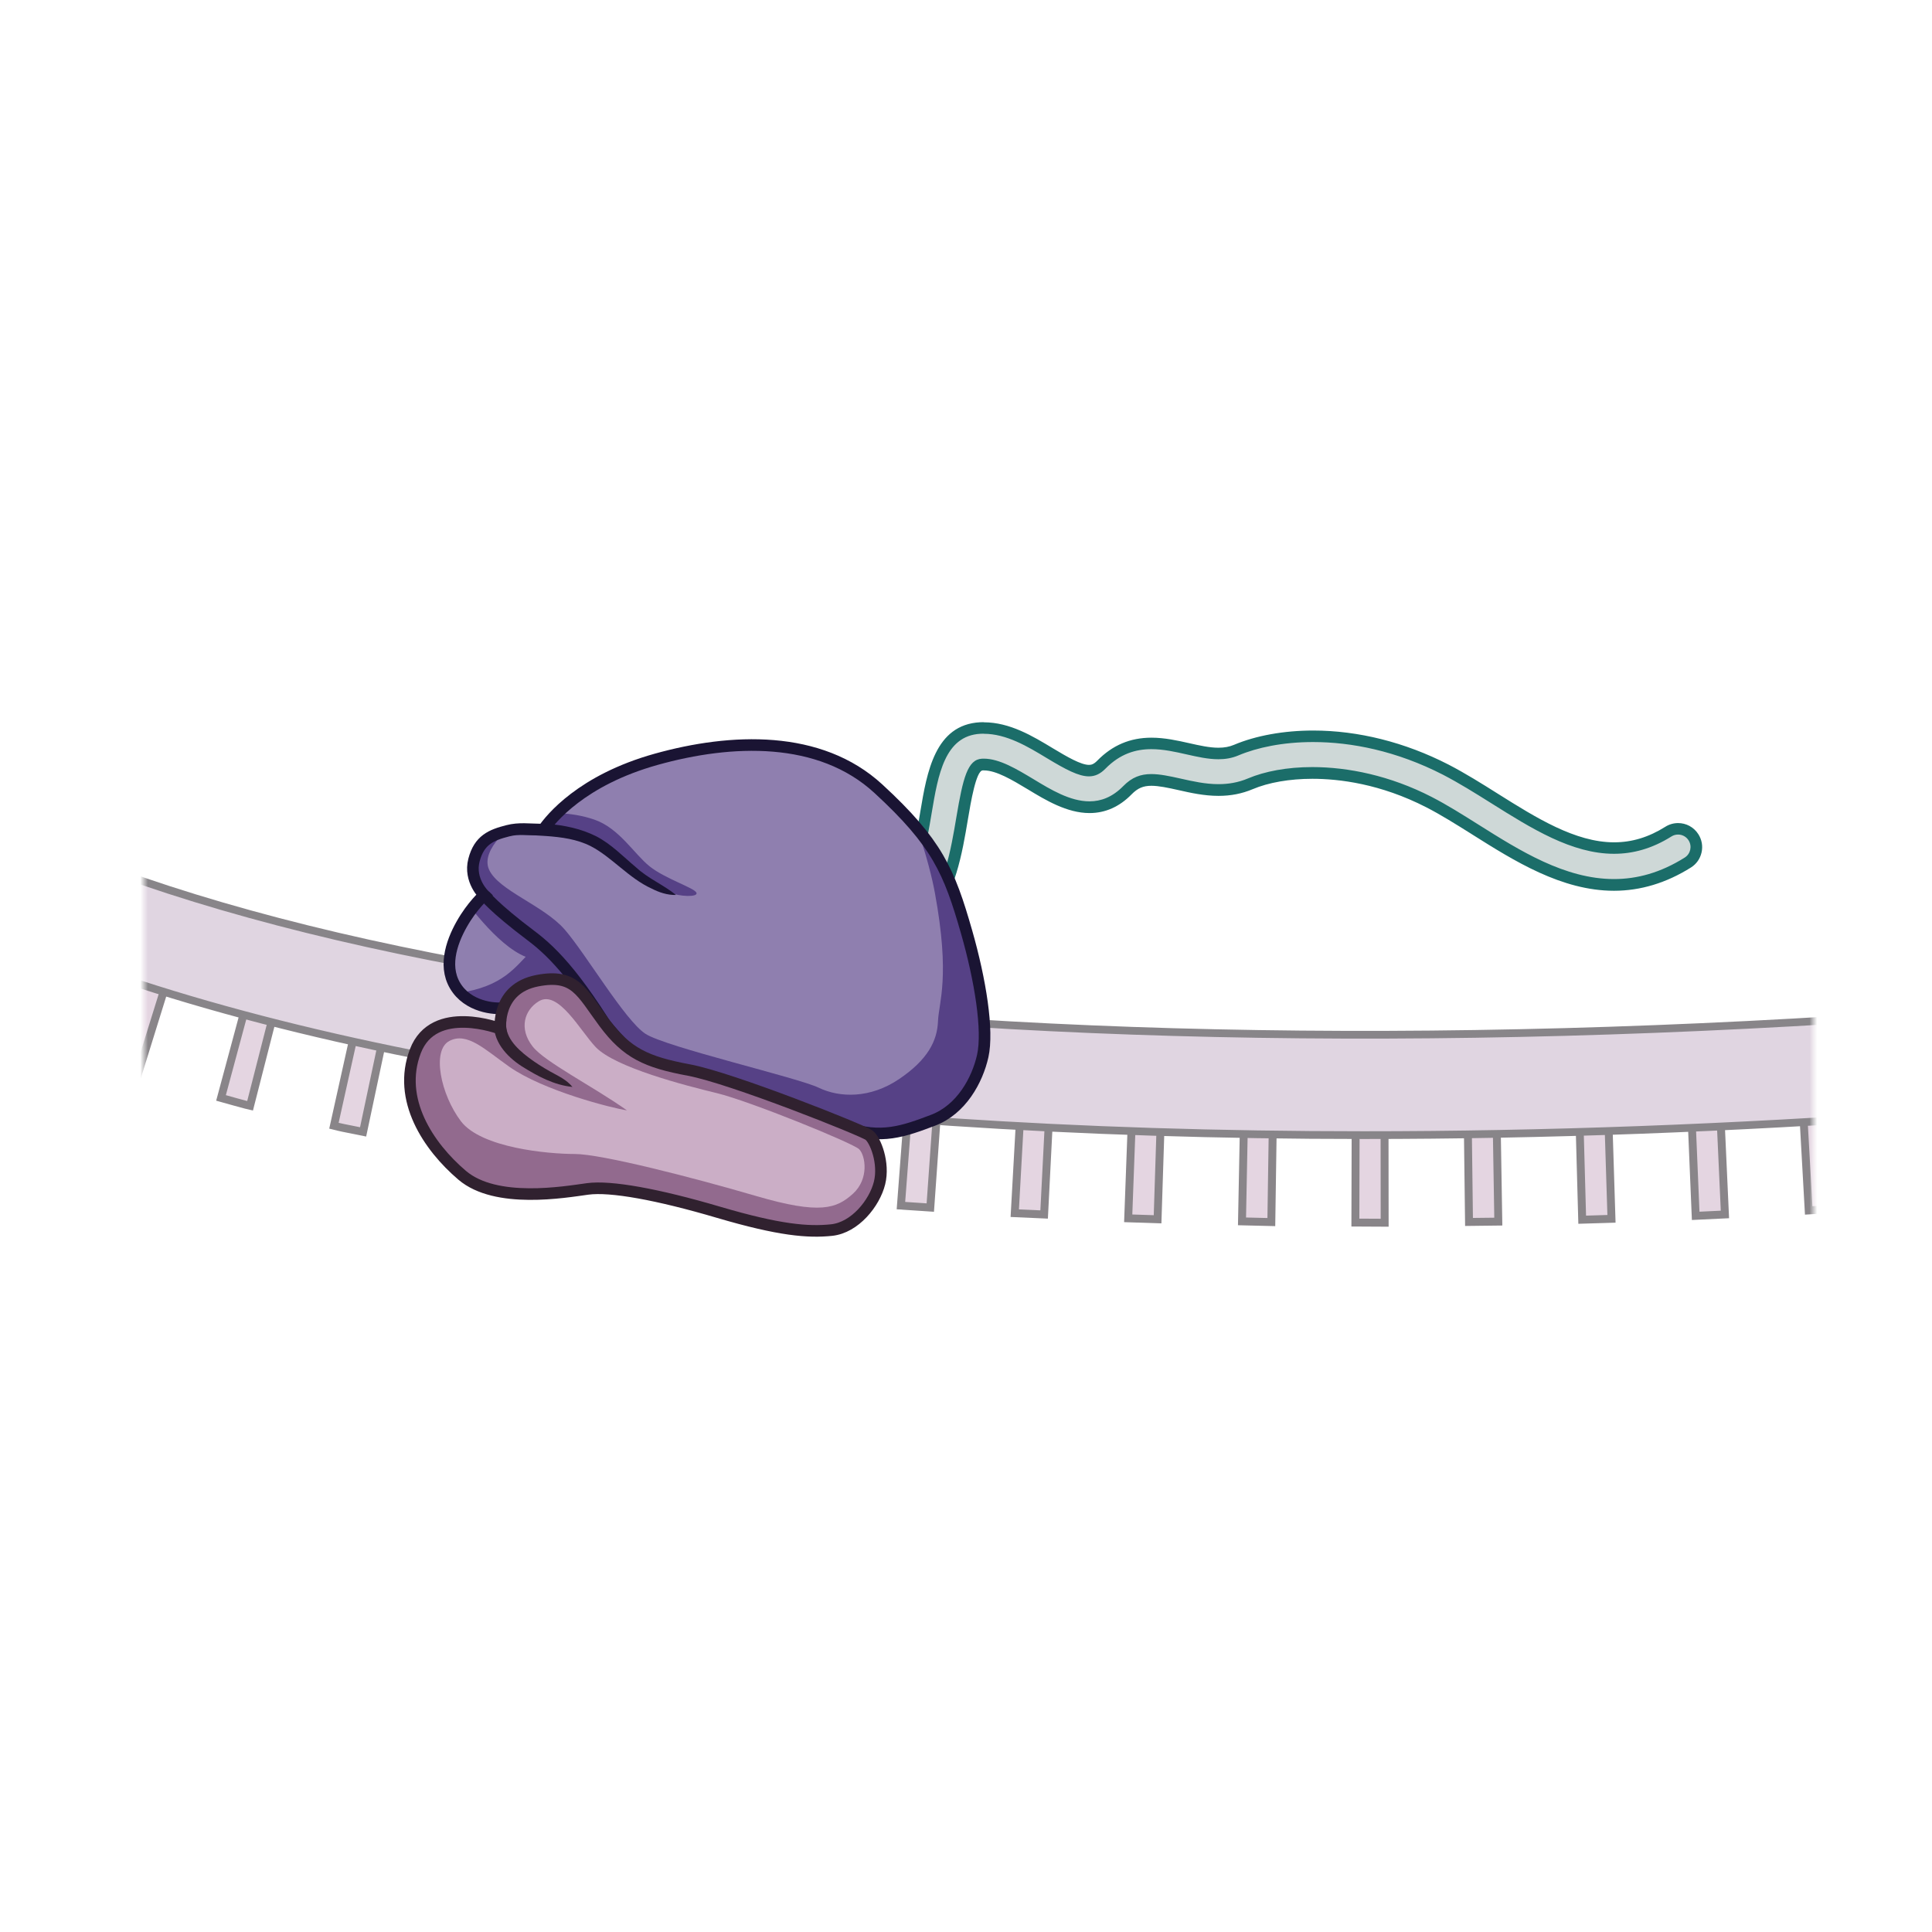 <?xml version='1.0' encoding='utf-8'?>
<ns0:svg xmlns:ns0="http://www.w3.org/2000/svg" version="1.1" viewBox="0 0 500 500">
  <ns0:defs>
    <ns0:style>
      .cls-1 {
        fill: #8f7faf;
      }

      .cls-2 {
        mask: url(#mask);
      }

      .cls-3, .cls-4 {
        fill: #e4d5e1;
      }

      .cls-5, .cls-6 {
        fill: #564186;
      }

      .cls-6, .cls-4, .cls-7, .cls-8, .cls-9, .cls-10 {
        stroke-miterlimit: 10;
      }

      .cls-6, .cls-7 {
        stroke: #1a1433;
      }

      .cls-6, .cls-7, .cls-9, .cls-10 {
        stroke-width: 3px;
      }

      .cls-11 {
        clip-path: url(#clippath-1);
      }

      .cls-12 {
        fill: #ced8d7;
      }

      .cls-13 {
        fill: #898589;
      }

      .cls-4 {
        stroke: #898589;
        stroke-width: 2.05px;
      }

      .cls-7, .cls-9 {
        fill: none;
      }

      .cls-14, .cls-10 {
        fill: #926a8e;
      }

      .cls-15 {
        fill: #1a1433;
      }

      .cls-8 {
        fill: #e0d5e1;
        stroke: #888589;
        stroke-width: 2px;
      }

      .cls-16 {
        filter: url(#luminosity-invert);
      }

      .cls-17 {
        fill: #1b6d69;
      }

      .cls-18 {
        fill: url(#linear-gradient);
      }

      .cls-19 {
        fill: #30212f;
      }

      .cls-9, .cls-10 {
        stroke: #30212f;
      }

      .cls-20 {
        clip-path: url(#clippath);
      }

      .cls-21 {
        fill: #cbaec6;
      }
    </ns0:style>
    <ns0:filter id="luminosity-invert" x="-30.21" y="131.03" width="924.17" height="234.13" color-interpolation-filters="sRGB" filterUnits="userSpaceOnUse">
      <ns0:feColorMatrix result="cm" values="-1 0 0 0 1 0 -1 0 0 1 0 0 -1 0 1 0 0 0 1 0" />
    </ns0:filter>
    <ns0:linearGradient id="linear-gradient" x1="37.27" y1="248.09" x2="469.27" y2="248.09" gradientUnits="userSpaceOnUse">
      <ns0:stop offset="0" stop-color="#fff" />
      <ns0:stop offset=".13" stop-color="#000" />
      <ns0:stop offset=".22" stop-color="#000" />
      <ns0:stop offset=".79" stop-color="#000" />
      <ns0:stop offset="1" stop-color="#fff" />
    </ns0:linearGradient>
    <ns0:mask id="mask" x="-30.21" y="131.03" width="924.17" height="234.13" maskUnits="userSpaceOnUse">
      <ns0:g class="cls-16">
        <ns0:rect class="cls-18" x="37.27" y="131.03" width="432" height="234.13" />
      </ns0:g>
    </ns0:mask>
    <ns0:clipPath id="clippath">
      <ns0:path class="cls-6" d="M118.41,256.04c-3.92-5.25-1.67-11.99,1.07-16.84,2.74-4.85,5.84-7.55,5.84-7.55,0,0-4.01-3.8-2.66-9.04s4.49-6.51,8.74-7.6c2.98-.76,5.43-.35,9.21-.3,1.89-2.73,9.84-12.8,29.23-18.21,19.39-5.41,42.31-6.37,57.5,7.63,15.2,14,18.32,21.37,22.81,37.05,3.59,12.54,5.65,25.54,4.18,32.12-1.4,6.25-5.54,13.87-12.9,16.64-7.36,2.77-13.51,5.08-22.6,1.77-10.42-3.8-17.15-6.63-25.21-9.84s-18.16-4.36-24.84-6.35c-8.14-2.43-18.1-19.4-20.24-20.55s-8.18-1.07-10.79,1.06-5.71,4.33-7.16,4.76-8.44.27-12.19-4.76Z" />
    </ns0:clipPath>
    <ns0:clipPath id="clippath-1">
      <ns0:path class="cls-10" d="M129.52,266.26s-1.14-10.4,9.55-12.46c9.82-1.89,11.38,2.93,17.28,10.86,5.89,7.92,10.97,10.22,21.96,12.27,10.99,2.05,44.94,15.59,46.59,16.84s4.01,7.21,2.72,12.4-6.35,11.53-12.4,12.17-13.51.04-29.25-4.6c-15.73-4.64-27.94-6.86-33.89-6.05-5.95.81-23.7,3.93-32.47-3.53-8.77-7.46-16.87-19.63-12.12-32.1,4.75-12.47,22.03-5.8,22.03-5.8Z" />
    </ns0:clipPath>
  </ns0:defs>
  
  <ns0:g>
    <ns0:g id="Layer_2">
      <ns0:g class="cls-2">
        <ns0:g>
          <ns0:g>
            <ns0:g>
              <ns0:polygon class="cls-4" points="18.55 237.37 11.72 234.76 -.57 265.09 6.83 267.93 18.55 237.37" />
              <ns0:path class="cls-4" d="M-7.39,226.36c-.08.13-6.44-3.31-6.44-3.31l-15.01,29.09s1.8.95,3.61,1.91c1.8,1,3.63,1.81,3.63,1.81l14.21-29.49Z" />
              <ns0:g>
                <ns0:path class="cls-3" d="M-15.05,206.01l-11,19.51s3.07,1.63,7.69,4.07c4.53,2.6,10.89,5.44,17.27,8.26,6.29,3,12.85,5.38,17.73,7.25,4.88,1.87,8.14,3.11,8.14,3.11l7.51-21.1s-3.07-1.18-7.68-2.94c-4.61-1.76-10.83-4.01-16.64-6.8-5.94-2.62-11.87-5.26-15.97-7.63-4.22-2.23-7.03-3.72-7.03-3.72Z" />
                <ns0:path class="cls-13" d="M24.15,246.87s-3.13-1.2-7.82-2.99c-4.7-1.78-10.98-4.1-17.02-6.97-6.11-2.72-12.24-5.4-16.58-7.9-4.42-2.35-7.37-3.91-7.37-3.91l9.93-17.76s2.72,1.44,6.8,3.6c3.96,2.3,9.73,4.8,15.46,7.36,5.63,2.7,11.61,4.89,16.07,6.58,4.45,1.7,7.42,2.84,7.42,2.84l-6.87,19.15M25.39,249.54l8.14-23.05s-3.18-1.22-7.94-3.04c-4.76-1.84-11.21-4.13-17.22-7.02-3.06-1.37-6.12-2.74-8.98-4.02-2.85-1.3-5.29-2.76-7.5-3.89-4.36-2.3-7.26-3.84-7.26-3.84l-12.09,21.25s3.2,1.7,8,4.24c4.73,2.7,11.31,5.72,17.95,8.62,6.54,3.13,13.37,5.57,18.44,7.52,5.08,1.94,8.46,3.23,8.46,3.23Z" />
              </ns0:g>
              <ns0:path class="cls-3" d="M32.89,228.3s-3.19-1.22-7.98-3.06c-4.78-1.85-11.26-4.15-17.31-7.06-3.08-1.38-6.16-2.76-9.04-4.05-2.87-1.31-5.33-2.78-7.56-3.92-4.39-2.32-7.32-3.87-7.32-3.87l-10.19,17.91s3.18,1.68,7.94,4.21c4.69,2.68,11.23,5.68,17.84,8.56,6.5,3.11,13.3,5.54,18.35,7.48,5.05,1.93,8.42,3.22,8.42,3.22l6.86-19.43Z" />
            </ns0:g>
            <ns0:g>
              <ns0:path class="cls-4" d="M72.83,254.47s-1.8-.42-3.57-.94c-1.78-.5-3.55-.99-3.55-.99l-8.51,31.6,3.76,1.05c1.88.55,3.76.99,3.76.99l8.11-31.71Z" />
              <ns0:polygon class="cls-4" points="45.43 246.69 38.45 244.41 28.24 275.51 35.71 277.94 45.43 246.69" />
              <ns0:g>
                <ns0:path class="cls-3" d="M34.12,227.76l-7.41,21.14s3.31,1.08,8.29,2.71c4.98,1.58,11.56,3.93,18.32,5.68,6.73,1.84,13.42,3.84,18.5,5.07,5.09,1.21,8.49,2.02,8.49,2.02l5.24-21.78s-3.28-.78-8.21-1.95c-4.91-1.19-11.32-3.12-17.79-4.88-6.52-1.68-12.75-3.92-17.51-5.43-4.74-1.55-7.9-2.58-7.9-2.58Z" />
                <ns0:path class="cls-13" d="M79.54,263.13s-3.26-.78-8.16-1.94c-4.88-1.24-11.31-3.12-17.78-4.9-6.5-1.68-12.82-3.92-17.61-5.45-4.78-1.56-7.96-2.6-7.96-2.6l6.69-19.22s3.05.99,7.63,2.49c4.59,1.46,10.62,3.61,16.91,5.23,6.24,1.71,12.44,3.53,17.16,4.73,4.75,1.13,7.92,1.88,7.92,1.88l-4.79,19.78M81.06,265.6l5.68-23.78-8.5-2.02c-5.11-1.19-11.72-3.22-18.43-5.03-6.75-1.73-13.19-4.08-18.12-5.63-4.91-1.6-8.18-2.66-8.18-2.66l-8.14,23.05s3.44,1.12,8.61,2.81c5.18,1.63,12.01,4.1,19.03,5.91,6.99,1.9,13.93,4.01,19.22,5.25,5.29,1.26,8.81,2.1,8.81,2.1Z" />
              </ns0:g>
              <ns0:path class="cls-3" d="M86.3,243.69s-3.41-.81-8.52-2.03c-5.12-1.2-11.76-3.23-18.49-5.05-6.77-1.74-13.24-4.09-18.19-5.65-4.93-1.6-8.21-2.68-8.21-2.68l-6.86,19.43s3.43,1.12,8.58,2.8c5.16,1.63,11.96,4.08,18.96,5.89,6.97,1.89,13.88,3.99,19.16,5.23,5.27,1.25,8.79,2.09,8.79,2.09l4.79-20.04Z" />
            </ns0:g>
            <ns0:g>
              <ns0:polygon class="cls-4" points="128.87 266.32 121.56 265.08 115.64 297.27 123.21 298.56 128.87 266.32" />
              <ns0:path class="cls-4" d="M100.76,260.92s-1.81-.37-3.63-.73c-1.82-.34-3.61-.8-3.61-.8l-7.1,31.95s1.88.48,3.77.83c1.89.38,3.78.76,3.78.76l6.79-32.02Z" />
              <ns0:g>
                <ns0:path class="cls-3" d="M87.48,243.05l-5.17,21.79s3.39.81,8.49,2.02c5.09,1.24,11.96,2.47,18.79,3.9,6.83,1.46,13.7,2.69,18.87,3.51,5.16.87,8.6,1.46,8.6,1.46l3.64-22.1s-3.36-.57-8.39-1.42c-5.05-.8-11.75-2-18.37-3.41-6.63-1.39-13.33-2.58-18.25-3.78-4.92-1.17-8.21-1.95-8.21-1.95Z" />
                <ns0:path class="cls-13" d="M136.21,274.54s-3.31-.56-8.28-1.4c-4.98-.78-11.58-1.99-18.15-3.38-6.57-1.36-13.18-2.58-18.08-3.73-4.9-1.17-8.16-1.94-8.16-1.94l4.67-19.81s3.17.75,7.92,1.89c4.75,1.12,11.21,2.3,17.6,3.63,6.39,1.36,12.84,2.54,17.71,3.3,4.85.82,8.09,1.37,8.09,1.37l-3.33,20.08M137.92,276.91l3.94-24.13s-3.48-.59-8.69-1.47c-5.23-.84-12.17-2.06-19.03-3.52-13.84-2.6-27.39-5.96-27.39-5.96l-5.68,23.78s14.07,3.49,28.32,6.16c7.09,1.51,14.23,2.77,19.6,3.63,5.36.91,8.93,1.51,8.93,1.51Z" />
              </ns0:g>
              <ns0:path class="cls-3" d="M141.55,254.68s-3.48-.59-8.71-1.48c-5.24-.84-12.2-2.06-19.08-3.53-13.87-2.61-27.46-5.98-27.46-5.98l-4.79,20.04s14.03,3.48,28.25,6.15c7.07,1.51,14.19,2.76,19.55,3.62,5.35.91,8.91,1.51,8.91,1.51l3.32-20.34Z" />
            </ns0:g>
            <ns0:g>
              <ns0:polygon class="cls-4" points="185.74 274.54 178.36 273.7 174.35 306.18 181.94 307.04 185.74 274.54" />
              <ns0:polygon class="cls-4" points="157.28 270.84 149.93 269.8 145.02 302.16 152.61 303.23 157.28 270.84" />
              <ns0:g>
                <ns0:path class="cls-3" d="M142.69,253.96l-3.59,22.11s3.45.56,8.61,1.41c5.19.73,12.1,1.7,19.02,2.67,6.9,1.05,13.86,1.75,19.06,2.35,5.2.59,8.67.99,8.67.99l2.42-22.27s-3.4-.39-8.51-.97c-5.1-.6-11.93-1.28-18.67-2.31-6.77-.95-13.53-1.9-18.6-2.61-5.04-.82-8.41-1.37-8.41-1.37Z" />
                <ns0:path class="cls-13" d="M193.55,282.35s-3.34-.38-8.35-.95c-5.01-.58-11.69-1.26-18.34-2.27-6.65-.93-13.31-1.87-18.3-2.57-4.99-.7-8.29-1.33-8.29-1.33l3.24-20.09s3.22.62,8.11,1.3c4.89.69,11.41,1.6,17.94,2.52,6.51.99,13.08,1.66,18,2.23,4.92.56,8.2.93,8.2.93l-2.21,20.23M195.38,284.62l2.62-24.31s-3.53-.4-8.81-1c-5.28-.62-12.36-1.32-19.35-2.38-7.01-.98-14.02-1.97-19.27-2.7-5.22-.87-8.7-1.44-8.7-1.44l-3.94,24.13s3.58.59,8.94,1.48c5.38.76,12.56,1.76,19.74,2.77,7.17,1.09,14.38,1.8,19.78,2.44,5.4.61,9,1.02,9,1.02Z" />
              </ns0:g>
              <ns0:path class="cls-3" d="M197.79,262.22s-3.53-.4-8.83-1c-5.29-.62-12.38-1.32-19.38-2.39-7.02-.98-14.04-1.97-19.31-2.71-5.23-.87-8.72-1.45-8.72-1.45l-3.32,20.34s3.57.59,8.92,1.48c5.37.75,12.54,1.76,19.7,2.76,7.15,1.09,14.36,1.8,19.75,2.43,5.39.61,8.99,1.02,8.99,1.02l2.2-20.49Z" />
            </ns0:g>
            <ns0:g>
              <ns0:polygon class="cls-4" points="243.07 279.87 235.64 279.38 233.16 312.01 240.76 312.52 243.07 279.87" />
              <ns0:polygon class="cls-4" points="214.41 277.53 207.01 276.87 203.8 309.44 211.39 310.12 214.41 277.53" />
              <ns0:g>
                <ns0:path class="cls-3" d="M198.89,261.45l-2.38,22.27s3.47.37,8.68.93c5.22.47,12.17,1.09,19.13,1.71,6.95.68,13.92,1.14,19.15,1.47,5.23.35,8.71.58,8.71.58l1.43-22.35s-3.43-.23-8.57-.57c-5.15-.33-12.01-.77-18.84-1.44-6.84-.61-13.67-1.22-18.8-1.68-5.11-.55-8.52-.91-8.52-.91Z" />
                <ns0:path class="cls-13" d="M251.22,287.31s-3.35-.22-8.38-.56c-5.03-.31-11.74-.77-18.43-1.42-6.69-.6-13.39-1.19-18.41-1.64-5.02-.42-8.35-.87-8.35-.87l2.14-20.24s3.27.45,8.21.86c4.94.44,11.53,1.03,18.12,1.62,6.58.64,13.19,1.09,18.15,1.4,4.96.33,8.26.55,8.26.55l-1.31,20.31M253.15,289.49l1.54-24.4s-3.55-.24-8.89-.59c-5.33-.34-12.44-.79-19.52-1.49-7.08-.63-14.17-1.26-19.48-1.74-5.29-.58-8.82-.96-8.82-.96l-2.62,24.31s3.6.39,9.01.98c5.41.48,12.63,1.13,19.85,1.77,7.21.71,14.45,1.17,19.87,1.52,5.42.36,9.04.6,9.04.6Z" />
              </ns0:g>
              <ns0:path class="cls-3" d="M254.58,267.01s-3.56-.24-8.9-.59c-5.34-.34-12.46-.79-19.55-1.49-7.09-.63-14.19-1.26-19.51-1.74-5.3-.58-8.84-.97-8.84-.97l-2.2,20.49s3.6.39,8.99.98c5.41.48,12.62,1.13,19.82,1.77,7.2.71,14.43,1.16,19.85,1.51,5.42.36,9.03.6,9.03.6l1.3-20.56Z" />
            </ns0:g>
            <ns0:g>
              <ns0:polygon class="cls-4" points="300.63 282.84 293.19 282.59 291.98 315.3 299.58 315.55 300.63 282.84" />
              <ns0:polygon class="cls-4" points="271.88 281.63 264.44 281.29 262.62 313.97 270.22 314.31 271.88 281.63" />
              <ns0:g>
                <ns0:path class="cls-3" d="M255.65,266.18l-1.4,22.35,8.71.58c5.23.24,12.21.56,19.19.89,13.95.75,27.92.98,27.92.98l.59-22.39s-13.79-.23-27.54-.96c-6.88-.32-13.75-.64-18.91-.87-5.15-.34-8.57-.57-8.57-.57Z" />
                <ns0:path class="cls-13" d="M309.07,289.93s-13.45-.23-26.87-.95c-6.72-.31-13.43-.61-18.47-.84-5.03-.33-8.38-.56-8.38-.56l1.25-20.31s3.31.22,8.26.55c4.97.23,11.6.53,18.23.83,13.25.71,26.53.94,26.53.94l-.55,20.34M311.08,292.03l.63-24.44s-14.29-.22-28.54-.99c-7.13-.33-14.25-.67-19.59-.92-5.33-.35-8.89-.59-8.89-.59l-1.54,24.4s3.62.24,9.04.6c5.43.26,12.67.6,19.91.94,14.48.78,28.98,1,28.98,1Z" />
              </ns0:g>
              <ns0:path class="cls-3" d="M311.67,269.51s-14.31-.22-28.57-.99c-7.13-.33-14.27-.67-19.62-.92-5.34-.36-8.9-.59-8.9-.59l-1.3,20.56s3.61.24,9.03.6c5.42.25,12.66.59,19.89.93,14.46.77,28.94,1,28.94,1l.53-20.6Z" />
            </ns0:g>
            <ns0:g>
              <ns0:polygon class="cls-4" points="358.31 283.71 350.86 283.67 350.77 316.4 358.35 316.44 358.31 283.71" />
              <ns0:polygon class="cls-4" points="329.51 283.55 322.07 283.37 321.43 316.09 329.02 316.27 329.51 283.55" />
              <ns0:g>
                <ns0:path class="cls-3" d="M312.71,268.64l-.57,22.39s3.49.09,8.73.22c5.24.18,12.22.25,19.21.26,6.99.04,13.97.08,19.21.11,5.24-.03,8.73-.05,8.73-.05l-.14-22.4s-3.45.02-8.63.05c-5.17-.03-12.07-.07-18.97-.11-6.9-.01-13.8-.08-18.96-.26-5.17-.13-8.61-.22-8.61-.22Z" />
                <ns0:path class="cls-13" d="M366.99,290.56s-13.45-.04-26.9-.07c-6.72-.02-13.45-.07-18.49-.25-5.04-.13-8.4-.21-8.4-.21l.5-20.34s3.32.08,8.3.21c4.98.17,11.62.22,18.27.24,13.3.04,26.59.07,26.59.07l.12,20.35M369.07,292.58l-.17-24.45s-3.58.03-8.94.07c-5.36-.03-12.51-.07-19.66-.11-7.15,0-14.3-.1-19.65-.28-5.36-.13-8.93-.22-8.93-.22l-.63,24.44s3.62.09,9.06.23c5.43.18,12.68.28,19.93.28,7.25.04,14.5.08,19.93.11,5.44-.04,9.06-.07,9.06-.07Z" />
              </ns0:g>
              <ns0:path class="cls-3" d="M368.91,270.06s-3.58.03-8.95.07c-5.37-.03-12.53-.07-19.68-.11-7.16,0-14.31-.1-19.67-.28-5.36-.13-8.94-.22-8.94-.22l-.53,20.6s3.62.09,9.05.23c5.43.18,12.67.28,19.91.28,7.24.04,14.48.08,19.91.11,5.43-.04,9.05-.07,9.05-.07l-.14-20.61Z" />
            </ns0:g>
            <ns0:g>
              <ns0:polygon class="cls-4" points="416.02 282.71 408.57 282.94 409.47 315.66 417.05 315.43 416.02 282.71" />
              <ns0:polygon class="cls-4" points="387.22 283.42 379.77 283.52 380.18 316.24 387.76 316.15 387.22 283.42" />
              <ns0:g>
                <ns0:path class="cls-3" d="M369.93,269.15l.17,22.4s13.97-.19,27.94-.37c13.97-.43,27.93-.85,27.93-.85l-.81-22.38-27.62.84c-13.81.18-27.62.37-27.62.37Z" />
                <ns0:path class="cls-13" d="M424.9,289.33s-13.44.41-26.89.82c-13.45.18-26.9.36-26.9.36l-.16-20.35s13.3-.18,26.61-.36c13.31-.41,26.61-.81,26.61-.81l.73,20.34M427.04,291.31l-.9-24.43-28.63.87c-14.31.19-28.62.38-28.62.38l.17,24.45s14.5-.19,28.99-.39c14.49-.44,28.98-.88,28.98-.88Z" />
              </ns0:g>
              <ns0:path class="cls-3" d="M426.21,268.8s-14.33.44-28.66.87l-28.65.38.14,20.61s14.48-.19,28.96-.39c14.48-.44,28.95-.88,28.95-.88l-.76-20.59Z" />
            </ns0:g>
            <ns0:g>
              <ns0:polygon class="cls-4" points="473.7 280.11 466.26 280.58 468.09 313.26 475.64 312.79 473.7 280.11" />
              <ns0:polygon class="cls-4" points="444.92 281.6 437.47 281.96 438.84 314.66 446.41 314.3 444.92 281.6" />
              <ns0:g>
                <ns0:path class="cls-3" d="M427.2,267.87l.83,22.38s13.96-.63,27.92-1.27c13.96-.56,27.9-1.61,27.9-1.61l-1.43-22.35s-13.8,1.04-27.61,1.59c-13.81.63-27.62,1.25-27.62,1.25Z" />
                <ns0:path class="cls-13" d="M482.76,286.42s-13.42,1-26.86,1.54c-13.44.62-26.87,1.24-26.87,1.24l-.77-20.34,26.61-1.22c13.31-.54,26.6-1.53,26.6-1.53l1.29,20.31M484.95,288.34l-1.57-24.4s-3.58.23-8.94.58c-5.36.39-12.52.76-19.67,1.08-14.31.64-28.62,1.28-28.62,1.28l.9,24.43s14.48-.65,28.97-1.3c7.24-.32,14.48-.7,19.9-1.09,5.43-.35,9.04-.59,9.04-.59Z" />
              </ns0:g>
              <ns0:path class="cls-3" d="M483.51,265.86s-3.58.23-8.95.58c-5.37.39-12.53.77-19.69,1.08-14.33.64-28.65,1.29-28.65,1.29l.76,20.59s14.47-.65,28.94-1.3c7.24-.32,14.47-.7,19.89-1.09,5.42-.35,9.03-.58,9.03-.58l-1.32-20.56Z" />
            </ns0:g>
            <ns0:g>
              <ns0:polygon class="cls-4" points="531.3 275.91 523.87 276.52 526.56 309.14 534.11 308.52 531.3 275.91" />
              <ns0:polygon class="cls-4" points="502.57 278.25 495.13 278.73 497.39 311.38 504.95 310.89 502.57 278.25" />
              <ns0:g>
                <ns0:path class="cls-3" d="M484.47,264.89l1.45,22.35s3.49-.23,8.72-.56c5.23-.3,12.2-.8,19.16-1.41,13.93-1.15,27.85-2.29,27.85-2.29l-2.02-22.31s-13.79,1.13-27.57,2.27c-6.89.6-13.79,1.1-18.97,1.4-5.18.33-8.63.56-8.63.56Z" />
                <ns0:path class="cls-13" d="M540.53,282.06s-13.41,1.1-26.81,2.19c-6.7.58-13.41,1.07-18.44,1.36-5.03.33-8.39.54-8.39.54l-1.33-20.31,8.31-.54c4.99-.29,11.63-.78,18.27-1.35,13.28-1.08,26.57-2.17,26.57-2.17l1.82,20.27M542.77,283.9l-2.21-24.35s-14.29,1.18-28.58,2.37c-7.14.62-14.29,1.12-19.66,1.44-5.36.35-8.94.58-8.94.58l1.57,24.4s3.62-.23,9.04-.59c5.43-.32,12.66-.83,19.88-1.46,14.45-1.2,28.9-2.39,28.9-2.39Z" />
              </ns0:g>
              <ns0:path class="cls-3" d="M540.74,261.47s-14.3,1.18-28.6,2.37c-7.15.62-14.31,1.12-19.68,1.44-5.37.35-8.95.58-8.95.58l1.32,20.56s3.61-.23,9.03-.59c5.42-.32,12.65-.83,19.86-1.46,14.44-1.2,28.87-2.39,28.87-2.39l-1.86-20.52Z" />
            </ns0:g>
            <ns0:g>
              <ns0:polygon class="cls-4" points="588.78 270.21 581.37 271.06 584.9 303.6 592.42 302.74 588.78 270.21" />
              <ns0:polygon class="cls-4" points="560.11 273.23 552.68 273.96 555.8 306.54 563.33 305.8 560.11 273.23" />
              <ns0:g>
                <ns0:path class="cls-3" d="M541.67,260.47l2.04,22.31s13.91-1.36,27.82-2.72c13.89-1.54,27.78-3.09,27.78-3.09l-2.58-22.25s-13.75,1.53-27.51,3.06c-13.77,1.35-27.54,2.7-27.54,2.7Z" />
                <ns0:path class="cls-13" d="M598.16,276.07s-13.37,1.48-26.74,2.97c-13.39,1.31-26.78,2.62-26.78,2.62l-1.86-20.26s13.27-1.3,26.54-2.6c13.25-1.47,26.5-2.94,26.5-2.94l2.33,20.22M600.45,277.87l-2.83-24.28s-14.26,1.59-28.51,3.17c-14.27,1.4-28.55,2.8-28.55,2.8l2.21,24.35s14.43-1.41,28.86-2.83c14.41-1.6,28.82-3.2,28.82-3.2Z" />
              </ns0:g>
              <ns0:path class="cls-3" d="M597.84,255.49s-14.27,1.59-28.54,3.17c-14.29,1.4-28.57,2.8-28.57,2.8l1.86,20.52,28.83-2.82c14.4-1.6,28.79-3.2,28.79-3.2l-2.38-20.47Z" />
            </ns0:g>
            <ns0:g>
              <ns0:polygon class="cls-4" points="646.11 263.12 638.72 264.08 643.06 296.52 650.56 295.54 646.11 263.12" />
              <ns0:polygon class="cls-4" points="617.52 266.86 610.12 267.77 614.05 300.27 621.56 299.34 617.52 266.86" />
              <ns0:g>
                <ns0:path class="cls-3" d="M598.76,254.49l2.6,22.25s13.89-1.51,27.74-3.42c13.86-1.81,27.73-3.61,27.73-3.61l-2.92-22.21s-13.84,1.8-27.68,3.6c-13.71,1.89-27.47,3.38-27.47,3.38Z" />
                <ns0:path class="cls-13" d="M655.66,268.82s-13.35,1.74-26.7,3.48c-13.33,1.83-26.7,3.3-26.7,3.3l-2.37-20.21s13.25-1.45,26.47-3.27c13.31-1.73,26.62-3.47,26.62-3.47l2.69,20.17M657.98,270.59l-3.15-24.24s-14.37,1.87-28.74,3.74c-14.21,1.96-28.47,3.5-28.47,3.5l2.83,24.28s14.42-1.56,28.78-3.53l28.76-3.74Z" />
              </ns0:g>
              <ns0:path class="cls-3" d="M655.08,248.25s-14.37,1.87-28.74,3.74c-14.22,1.96-28.5,3.5-28.5,3.5l2.38,20.47s14.4-1.56,28.76-3.53c14.38-1.87,28.75-3.74,28.75-3.74l-2.65-20.43Z" />
            </ns0:g>
            <ns0:g>
              <ns0:polygon class="cls-4" points="704.5 257.27 696.93 257.73 699.21 290.38 706.43 289.95 704.5 257.27" />
              <ns0:polygon class="cls-4" points="675.27 259.61 667.72 260.38 671.38 292.91 678.57 292.17 675.27 259.61" />
              <ns0:g>
                <ns0:path class="cls-3" d="M656.03,247.23l2.85,22.22s3.47-.44,8.69-1.1c5.23-.5,12.19-1.33,19.17-1.88,13.95-1.24,27.95-1.85,27.95-1.85l-1.02-22.38s-14.42.63-28.83,1.9c-7.21.57-14.41,1.42-19.81,1.94-5.39.68-8.99,1.14-8.99,1.14Z" />
                <ns0:path class="cls-13" d="M713.6,263.65s-13.5.61-26.95,1.8c-6.73.52-13.44,1.33-18.49,1.81-5.03.63-8.38,1.04-8.38,1.04l-2.55-20.19s3.46-.43,8.65-1.08c5.2-.5,12.12-1.32,19.05-1.86,13.86-1.23,27.73-1.85,27.73-1.85l.95,20.33M715.76,265.61l-1.08-24.42s-14.97.63-29.94,1.94c-7.48.6-14.96,1.46-20.57,2.04-5.6.71-9.34,1.18-9.34,1.18l3.15,24.25s3.6-.46,8.99-1.14c5.41-.55,12.62-1.38,19.84-1.96,14.45-1.27,28.94-1.88,28.94-1.88Z" />
              </ns0:g>
              <ns0:path class="cls-3" d="M714.77,243.11s-14.94.63-29.86,1.94c-7.46.6-14.92,1.46-20.51,2.03-5.59.71-9.31,1.18-9.31,1.18l2.65,20.43s3.61-.46,9.02-1.14c5.43-.55,12.65-1.39,19.9-1.97,14.49-1.28,29.02-1.89,29.02-1.89l-.91-20.59Z" />
            </ns0:g>
            <ns0:g>
              <ns0:polygon class="cls-4" points="763.16 256.07 755.59 255.98 755.35 288.71 762.62 288.79 763.16 256.07" />
              <ns0:polygon class="cls-4" points="733.88 256.12 726.31 256.3 727.28 289.01 734.53 288.84 733.88 256.12" />
              <ns0:g>
                <ns0:path class="cls-3" d="M715.8,242.17l.96,22.38s13.99-.59,28-.7c14-.05,28,.34,28,.34l.63-22.39s-14.37-.4-28.77-.34c-14.4.11-28.82.72-28.82.72Z" />
                <ns0:path class="cls-13" d="M771.75,263.14s-13.5-.36-27-.31c-13.5.11-27,.66-27,.66l-.84-20.33s13.87-.57,27.72-.68c13.85-.05,27.67.32,27.67.32l-.55,20.34M773.76,265.24l.72-24.44s-14.92-.43-29.87-.37c-14.95.11-29.93.76-29.93.76l1.08,24.42s14.49-.62,28.99-.73c14.5-.06,29,.36,29,.36Z" />
              </ns0:g>
              <ns0:path class="cls-3" d="M774.42,242.72s-14.88-.43-29.8-.37c-14.92.11-29.85.75-29.85.75l.91,20.59s14.53-.62,29.07-.73c14.54-.06,29.07.36,29.07.36l.61-20.6Z" />
            </ns0:g>
            <ns0:g>
              <ns0:polygon class="cls-4" points="821.68 259 814.13 258.43 811.7 291.07 818.98 291.62 821.68 259" />
              <ns0:polygon class="cls-4" points="792.5 257.06 784.94 256.72 783.56 289.42 790.84 289.74 792.5 257.06" />
              <ns0:g>
                <ns0:path class="cls-3" d="M775.51,241.85l-.69,22.39s14,.43,27.97,1.33c13.97.87,27.91,2.18,27.91,2.18l2.07-22.3s-14.26-1.34-28.58-2.23c-14.32-.92-28.68-1.36-28.68-1.36Z" />
                <ns0:path class="cls-13" d="M829.77,266.63s-13.44-1.25-26.91-2.09c-13.47-.86-26.97-1.29-26.97-1.29l.65-20.34s13.82.44,27.59,1.32c13.78.86,27.5,2.14,27.5,2.14l-1.86,20.26M831.64,268.85l2.29-24.34s-14.8-1.4-29.67-2.33c-14.86-.95-29.78-1.38-29.78-1.38l-.72,24.44s14.5.43,28.97,1.35c14.47.91,28.91,2.27,28.91,2.27Z" />
              </ns0:g>
              <ns0:path class="cls-3" d="M833.75,246.43s-14.78-1.4-29.61-2.33c-14.83-.94-29.72-1.38-29.72-1.38l-.61,20.6s14.53.43,29.04,1.35c14.51.91,28.97,2.28,28.97,2.28l1.93-20.52Z" />
            </ns0:g>
            <ns0:g>
              <ns0:polygon class="cls-4" points="879.83 265.55 872.34 264.53 867.99 296.97 875.24 297.96 879.83 265.55" />
              <ns0:polygon class="cls-4" points="850.86 261.86 843.34 261.06 839.91 293.61 847.18 294.39 850.86 261.86" />
              <ns0:g>
                <ns0:path class="cls-3" d="M834.89,245.63l-2.12,22.3s13.94,1.33,27.83,3.05c13.89,1.72,27.74,3.81,27.74,3.81l3.34-22.15s-14.13-2.13-28.33-3.89c-14.2-1.76-28.46-3.12-28.46-3.12Z" />
                <ns0:path class="cls-13" d="M887.46,273.62s-13.34-2-26.74-3.66c-13.39-1.66-26.83-2.96-26.83-2.96l1.95-20.26s13.72,1.32,27.37,3.02c13.66,1.69,27.25,3.73,27.25,3.73l-3.01,20.13M889.21,275.94l3.67-24.17s-14.66-2.22-29.4-4.04c-14.74-1.82-29.54-3.22-29.54-3.22l-2.29,24.34s14.44,1.36,28.83,3.14c14.39,1.78,28.73,3.95,28.73,3.95Z" />
              </ns0:g>
              <ns0:path class="cls-3" d="M892.59,253.67s-14.64-2.21-29.35-4.04c-14.71-1.82-29.49-3.21-29.49-3.21l-1.93,20.52s14.47,1.36,28.89,3.14c14.42,1.79,28.78,3.96,28.78,3.96l3.09-20.37Z" />
            </ns0:g>
          </ns0:g>
          <ns0:path class="cls-8" d="M889.94,277.42c-87.48-13.29-166.76-15.15-235.65-5.57-106.21,14.79-208.42,21.92-301.3,21.92-148.84,0-273.78-18.29-353.12-52.67,2.19-12.18,4-15.81,6.33-25.12,121.12,54.72,372.15,68.22,644.54,30.3,71.36-9.94,153.15-8.05,243.07,5.6" />
          <ns0:g>
            <ns0:path class="cls-12" d="M199.26,252.68c-1.26,0-2.05-.04-2.24-.04-2.58-.12-4.6-2.34-4.48-4.94.13-2.53,2.21-4.51,4.72-4.51.07,0,.15,0,.22,0,.08,0,.62.02,1.51.02,5.66,0,24.8-.81,33.33-11.17,4.63-5.63,6.08-14.29,7.36-21.94,1.66-9.91,3.55-21.13,14.03-21.69.29-.02.59-.02.88-.02,6.31,0,12.04,3.46,17.1,6.52,4.85,2.92,7.9,4.51,10.12,4.51,1.18,0,2.17-.47,3.2-1.53,3.63-3.71,7.87-5.51,12.97-5.51,3.27,0,6.39.7,9.4,1.38,2.81.63,5.44,1.22,7.93,1.22,1.71,0,3.22-.28,4.6-.87,5.47-2.31,12.54-3.58,19.91-3.58,11.44,0,23.3,2.98,34.29,8.62,4.36,2.25,8.6,4.92,12.71,7.51,10.07,6.32,20.4,12.8,30.88,12.8h0c4.91,0,9.51-1.39,14.05-4.25.76-.48,1.63-.73,2.52-.73.78,0,1.54.19,2.23.56.72.39,1.34.96,1.78,1.66.67,1.06.89,2.33.61,3.56-.28,1.23-1.02,2.28-2.09,2.95-6.19,3.89-12.43,5.79-19.1,5.79-13.15,0-25.24-7.62-35.91-14.34l-.23-.14c-4.1-2.57-7.97-5.01-11.77-6.95-12.16-6.24-23.12-7.55-30.17-7.55-6.05,0-11.74,1-16.03,2.81-2.57,1.08-5.27,1.61-8.25,1.61-3.58,0-7.01-.77-10.03-1.46-2.8-.63-5.29-1.15-7.35-1.15-2.55,0-4.34.77-6.2,2.67-2.85,2.91-6.16,4.39-9.81,4.39-5.43,0-10.59-3.13-15.15-5.89l-.12-.07c-4.15-2.5-8.44-5.08-12.06-5.08-.13,0-.27,0-.4.01-2.49.13-3.61,4.37-5.2,13.82-1.48,8.82-3.16,18.82-9.39,26.38-11.18,13.57-33.73,14.63-40.37,14.63Z" />
            <ns0:path class="cls-17" d="M254.6,189.9c5.89,0,11.43,3.34,16.32,6.3,4.9,2.96,8.22,4.72,10.89,4.72,1.58,0,2.94-.62,4.27-1.98,3.82-3.9,7.89-5.06,11.9-5.06,3.1,0,6.17.69,9.08,1.35,2.84.64,5.59,1.26,8.26,1.26,1.76,0,3.49-.27,5.18-.99,4.83-2.04,11.51-3.46,19.32-3.46,9.88,0,21.56,2.27,33.61,8.45,4.2,2.18,8.27,4.72,12.6,7.44,10.25,6.43,20.74,13.03,31.68,13.03,4.85,0,9.79-1.3,14.85-4.48.53-.34,1.13-.5,1.72-.5.53,0,1.05.13,1.52.38.48.25.9.64,1.21,1.13.95,1.51.5,3.5-1.01,4.45-6.31,3.97-12.41,5.56-18.3,5.56-12.68,0-24.38-7.35-35.11-14.11-4.21-2.65-8.19-5.15-12.11-7.16-10.73-5.51-21.6-7.71-30.86-7.71-6.55,0-12.3,1.11-16.62,2.93-2.6,1.1-5.17,1.49-7.66,1.49-3.4,0-6.67-.74-9.7-1.42-3.02-.68-5.5-1.19-7.68-1.19-2.75,0-5.01.81-7.27,3.12-2.81,2.86-5.77,3.94-8.74,3.94-5,0-10.03-3.04-14.38-5.68-4.38-2.63-8.88-5.37-12.97-5.37-.16,0-.32,0-.48.01-3.7.2-4.9,4.97-6.6,15.07-1.45,8.63-3.09,18.42-9.07,25.67-10.69,12.98-32.28,14.08-39.22,14.08-1.22,0-1.98-.03-2.16-.04-1.75-.08-3.14-1.58-3.07-3.38.09-1.73,1.52-3.07,3.23-3.07.05,0,.1,0,.15,0,.04,0,.61.03,1.58.03,5.73,0,25.52-.83,34.49-11.72,4.87-5.92,6.37-14.81,7.68-22.65,1.65-9.81,3.35-19.95,12.63-20.44.27-.01.53-.02.8-.02M254.6,186.9c-.32,0-.64,0-.96.02-11.68.62-13.76,13-15.43,22.94-1.25,7.46-2.66,15.92-7.04,21.24-8.33,10.11-28.26,10.62-32.17,10.62-.92,0-1.43-.02-1.43-.02-.11,0-.21,0-.3,0-3.32,0-6.05,2.6-6.22,5.92-.15,3.45,2.51,6.37,5.92,6.53.13,0,.95.05,2.3.05,8.73,0,30.25-1.48,41.53-15.17,6.48-7.87,8.2-18.08,9.71-27.08.73-4.36,2.1-12.48,3.8-12.57.11,0,.21,0,.32,0,3.21,0,7.32,2.47,11.3,4.86l.12.07c4.48,2.72,10.07,6.11,15.92,6.11,4.08,0,7.74-1.63,10.88-4.84,1.57-1.6,3-2.22,5.13-2.22,1.9,0,4.3.51,7.02,1.12,3.1.7,6.61,1.49,10.36,1.49,3.19,0,6.07-.57,8.83-1.73,4.11-1.74,9.6-2.69,15.45-2.69,6.89,0,17.6,1.28,29.49,7.38,3.74,1.92,7.58,4.33,11.65,6.88l.23.15c10.84,6.83,23.12,14.57,36.7,14.57,6.86,0,13.55-2.03,19.9-6.02,1.41-.88,2.38-2.26,2.75-3.89.37-1.62.08-3.29-.81-4.7-.57-.91-1.38-1.67-2.33-2.18-.9-.48-1.91-.73-2.93-.73-1.17,0-2.32.33-3.31.96-4.3,2.7-8.63,4.02-13.25,4.02-10.05,0-20.19-6.36-30-12.52l-.08-.05c-4.13-2.6-8.41-5.29-12.82-7.57-11.21-5.75-23.31-8.79-34.98-8.79-7.56,0-14.84,1.31-20.49,3.7-1.2.51-2.51.75-4.02.75-2.32,0-4.88-.57-7.58-1.18-2.98-.67-6.33-1.42-9.76-1.42-5.52,0-10.12,1.95-14.04,5.96-.93.95-1.57,1.08-2.13,1.08-2.06,0-5.59-2.03-9.34-4.29-5.23-3.16-11.15-6.73-17.87-6.73h0Z" />
          </ns0:g>
          <ns0:g>
            <ns0:path class="cls-5" d="M118.41,256.04c-3.92-5.25-1.67-11.99,1.07-16.84,2.74-4.85,5.84-7.55,5.84-7.55,0,0-4.01-3.8-2.66-9.04s4.49-6.51,8.74-7.6c2.98-.76,5.43-.35,9.21-.3,1.89-2.73,9.84-12.8,29.23-18.21,19.39-5.41,42.31-6.37,57.5,7.63,15.2,14,18.32,21.37,22.81,37.05,3.59,12.54,5.65,25.54,4.18,32.12-1.4,6.25-5.54,13.87-12.9,16.64-7.36,2.77-13.51,5.08-22.6,1.77-10.42-3.8-17.15-6.63-25.21-9.84s-18.16-4.36-24.84-6.35c-8.14-2.43-18.1-19.4-20.24-20.55s-8.18-1.07-10.79,1.06-5.71,4.33-7.16,4.76-8.44.27-12.19-4.76Z" />
            <ns0:g class="cls-20">
              <ns0:path class="cls-1" d="M133.42,212.92s-9.28,6.69-6.86,12.12c2.42,5.43,14.12,9.26,19.57,15.51,5.45,6.25,15.59,23.52,20.9,26.99,5.32,3.47,39.41,11.33,44.85,13.96,5.45,2.62,13.31,2.82,20.78-2.22s9.88-9.92,10.09-14.94c.2-5.03,3.23-11.36-.81-33.32-1.4-7.6-5.85-22.93-10.69-28.78-4.84-5.85-33.48-20.37-46.8-20.78-13.31-.4-56.07,6.05-56.07,6.86s13.31,18.57,13.31,18.57l-.4,3.61s6.05-.61,12.51,1.61,10.29,8.88,14.32,12.1,11.5,5.53,12.1,6.8-4.52,1.01-6.84,0c-2.32-1.01-7.09-3.45-10.08-5.97-2.99-2.53-6.15-6.03-10.08-7.53s-9.7-2.53-10.73-2.62-6.24-1.17-6.24-1.17l-2.82-.81Z" />
              <ns0:path class="cls-15" d="M128.52,213.04c8.64-.1,17.9-.58,25.84,3.42,3.92,2.06,6.97,5.27,10.26,8.02,3.18,2.93,6.93,4.4,10.34,7.14-2.28.05-4.39-.67-6.34-1.67-5.78-2.61-10.3-8.12-15.62-10.9-3.64-1.89-7.71-2.4-11.79-2.7-4.16-.3-8.41-.37-12.6-.31l-.11-3h0Z" />
              <ns0:path class="cls-7" d="M125.33,231.65s2.4,3.21,12.13,10.52c5.95,4.47,12.77,11.5,24.61,31.94" />
              <ns0:path class="cls-1" d="M119.91,232.29s8.47,12.3,16.14,15.33c-4.03,4.24-8.07,9.08-22.39,9.88-14.32.81-9.9-18.56-7.57-20.78s13.83-4.44,13.83-4.44Z" />
            </ns0:g>
            <ns0:path class="cls-7" d="M118.41,256.04c-3.92-5.25-1.67-11.99,1.07-16.84,2.74-4.85,5.84-7.55,5.84-7.55,0,0-4.01-3.8-2.66-9.04s4.49-6.51,8.74-7.6c2.98-.76,5.43-.35,9.21-.3,1.89-2.73,9.84-12.8,29.23-18.21,19.39-5.41,42.31-6.37,57.5,7.63,15.2,14,18.32,21.37,22.81,37.05,3.59,12.54,5.65,25.54,4.18,32.12-1.4,6.25-5.54,13.87-12.9,16.64-7.36,2.77-13.51,5.08-22.6,1.77-10.42-3.8-17.15-6.63-25.21-9.84s-18.16-4.36-24.84-6.35c-8.14-2.43-18.1-19.4-20.24-20.55s-8.18-1.07-10.79,1.06-5.71,4.33-7.16,4.76-8.44.27-12.19-4.76Z" />
          </ns0:g>
          <ns0:g>
            <ns0:path class="cls-14" d="M129.52,266.26s-1.14-10.4,9.55-12.46c9.82-1.89,11.38,2.93,17.28,10.86,5.89,7.92,10.97,10.22,21.96,12.27,10.99,2.05,44.94,15.59,46.59,16.84s4.01,7.21,2.72,12.4-6.35,11.53-12.4,12.17-13.51.04-29.25-4.6c-15.73-4.64-27.94-6.86-33.89-6.05-5.95.81-23.7,3.93-32.47-3.53-8.77-7.46-16.87-19.63-12.12-32.1,4.75-12.47,22.03-5.8,22.03-5.8Z" />
            <ns0:g class="cls-11">
              <ns0:g>
                <ns0:path class="cls-14" d="M129.63,263.45s-1.66,4.74,3.99,9.58c5.65,4.84,12.1,6.86,14.52,8.27" />
                <ns0:path class="cls-19" d="M131.05,263.95c-.66,4.17,2.52,7.28,5.71,9.71,1.77,1.34,3.66,2.54,5.64,3.65,2.04,1.15,4.21,2.08,5.75,3.99-4.82-.5-9.01-2.78-13.06-5.31-3.99-2.53-7.86-6.77-7.15-11.88.07-.38.1-.66.27-1.15l2.83.99h0Z" />
              </ns0:g>
              <ns0:path class="cls-21" d="M139.47,259.11c5.04-3.03,10.77,7.78,14.72,11.9,5.04,5.24,22.99,9.88,31.36,11.9s35.2,12.91,36.81,14.52,2.62,7.66-1.61,11.5c-4.24,3.83-8.47,5.45-25.01.61s-40.14-10.89-47-10.89-24.2-1.56-29.45-8.47c-5.24-6.91-7.61-18.36-3-20.78s9.23,2.24,15.5,6.66c8.88,6.25,26.63,10.73,30.46,11.3-8.88-6.29-21.23-12.48-24.41-16.54-3.63-4.64-2.11-9.46,1.61-11.7Z" />
            </ns0:g>
            <ns0:path class="cls-9" d="M129.52,266.26s-1.14-10.4,9.55-12.46c9.82-1.89,11.38,2.93,17.28,10.86,5.89,7.92,10.97,10.22,21.96,12.27,10.99,2.05,44.94,15.59,46.59,16.84s4.01,7.21,2.72,12.4-6.35,11.53-12.4,12.17-13.51.04-29.25-4.6c-15.73-4.64-27.94-6.86-33.89-6.05-5.95.81-23.7,3.93-32.47-3.53-8.77-7.46-16.87-19.63-12.12-32.1,4.75-12.47,22.03-5.8,22.03-5.8Z" />
          </ns0:g>
        </ns0:g>
      </ns0:g>
    </ns0:g>
  </ns0:g>
</ns0:svg>